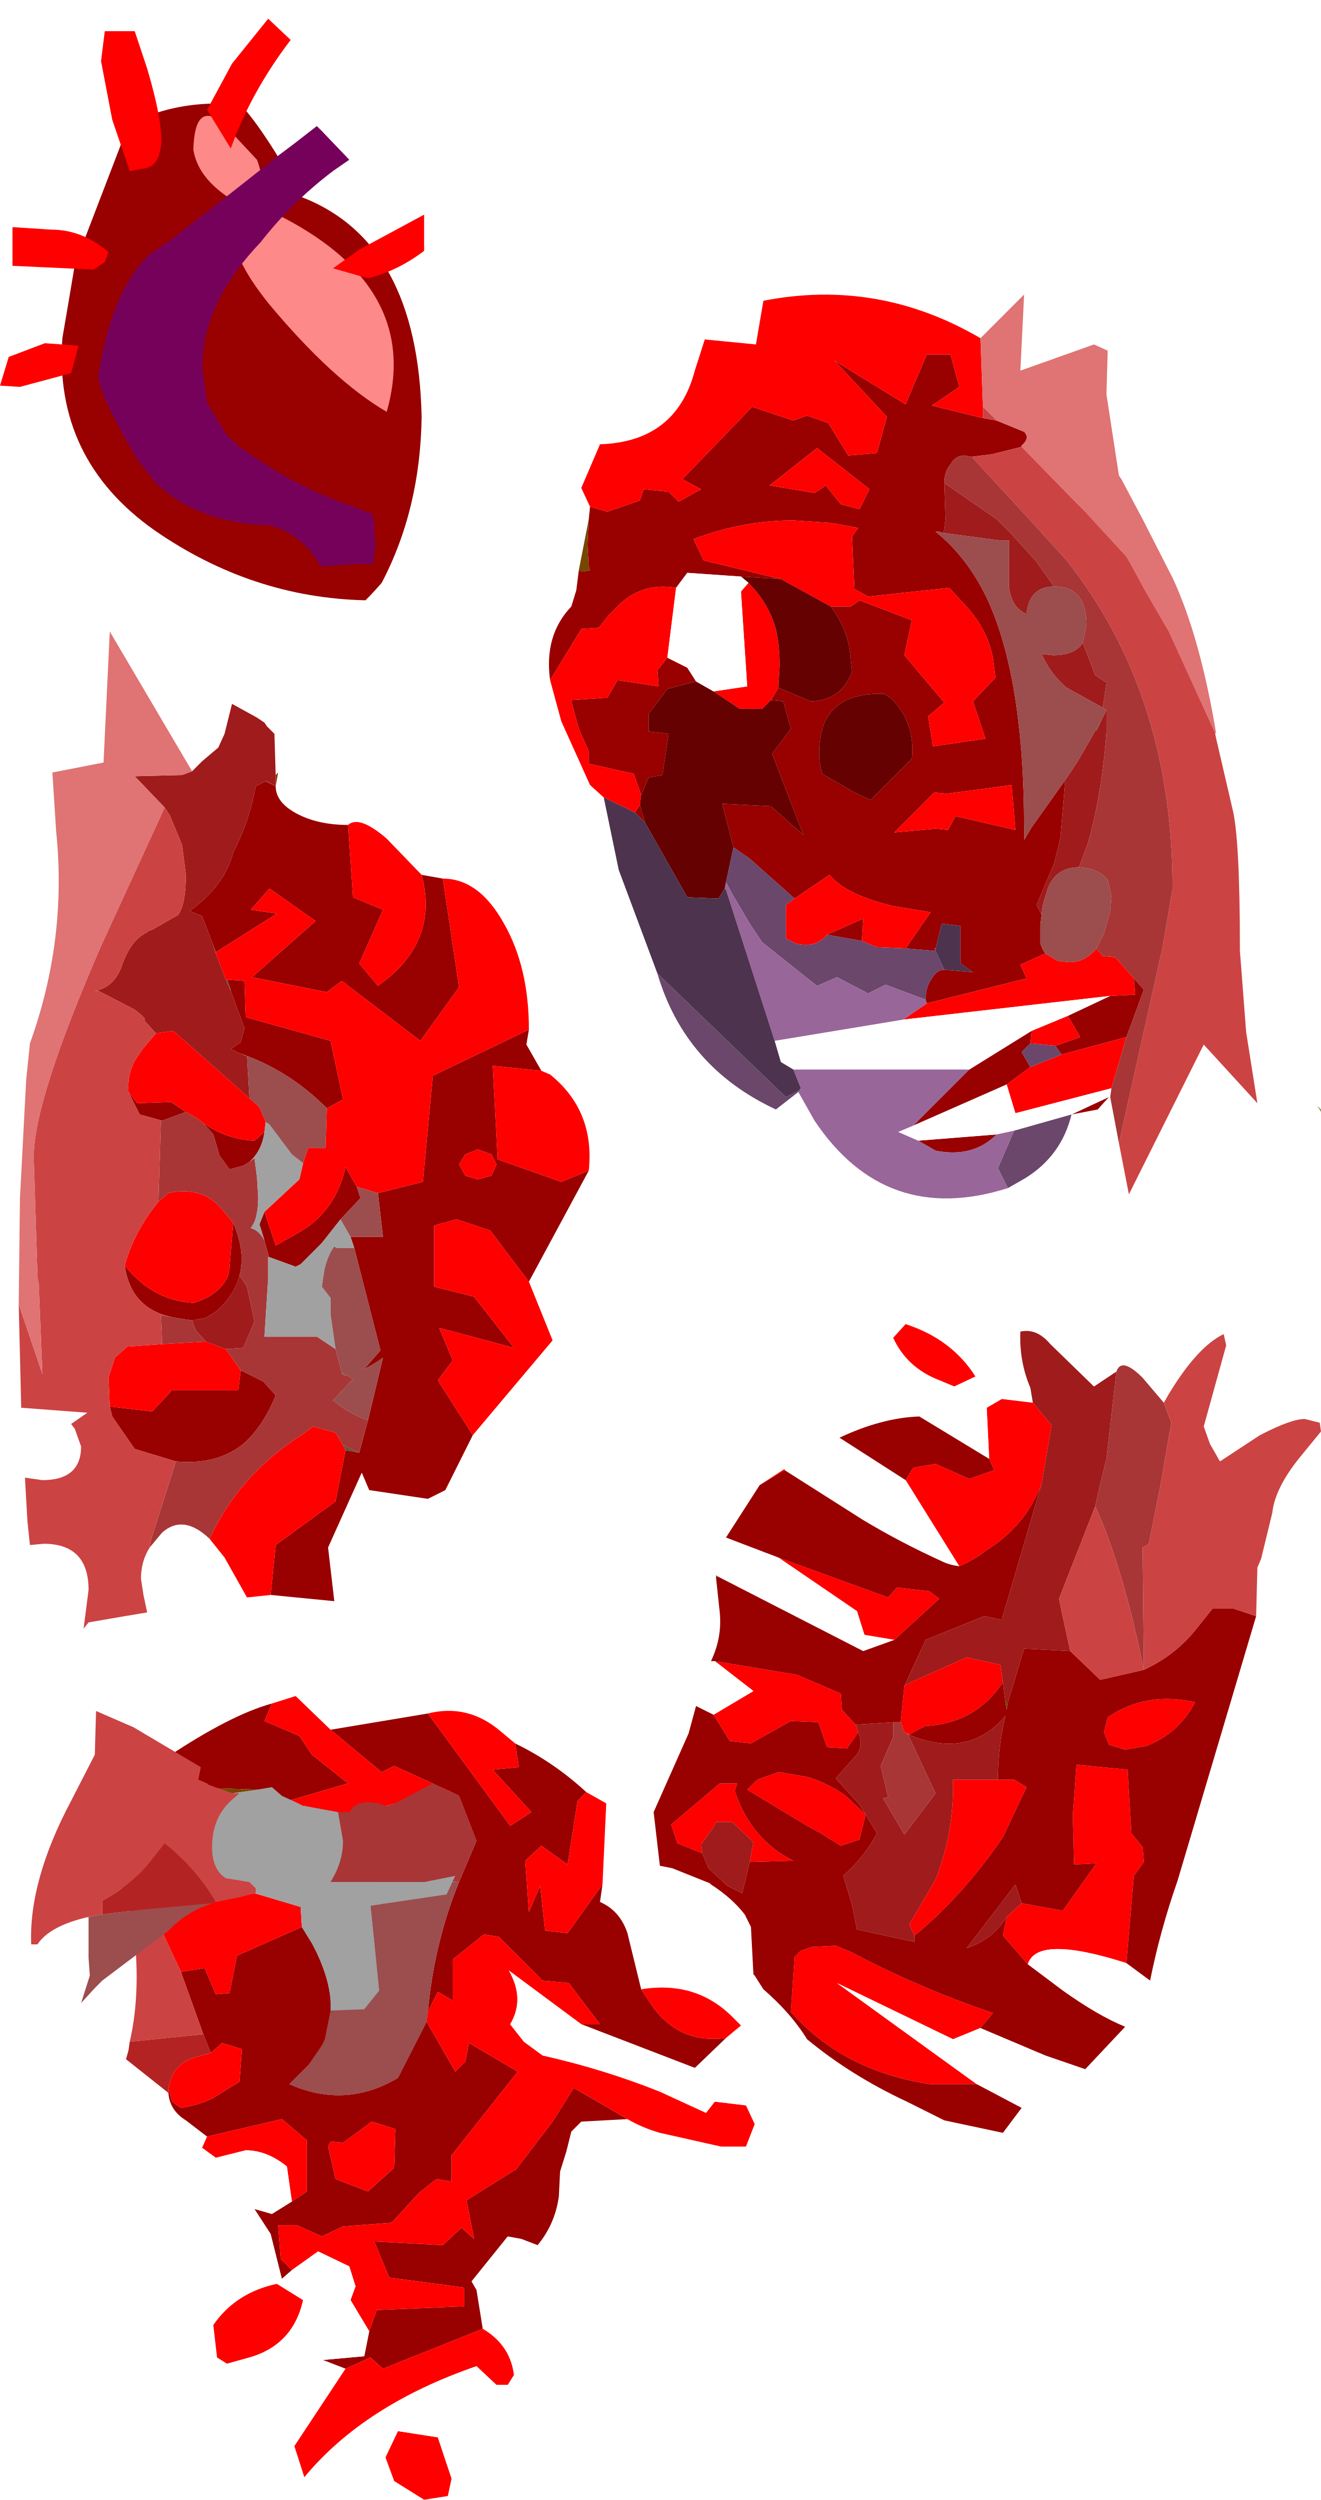<?xml version="1.0" encoding="UTF-8" standalone="no"?>
<svg xmlns:ffdec="https://www.free-decompiler.com/flash" xmlns:xlink="http://www.w3.org/1999/xlink" ffdec:objectType="frame" height="100.15px" width="52.95px" xmlns="http://www.w3.org/2000/svg">
  <g transform="matrix(1.0, 0.0, 0.0, 1.0, 25.1, 55.7)">
    <use ffdec:characterId="1169" height="24.15" id="heart" transform="matrix(1.0, 0.0, 0.0, 1.0, -25.1, -55.7)" width="18.6" xlink:href="#sprite0"/>
    <use ffdec:characterId="1508" height="36.2" id="chunk1" transform="matrix(1.0, 0.0, 0.0, 1.0, -3.1, -43.9)" width="30.95" xlink:href="#sprite6"/>
    <use ffdec:characterId="1510" height="32.4" id="chunk2" transform="matrix(1.0, 0.0, 0.0, 1.0, 0.1, -2.65)" width="27.75" xlink:href="#sprite7"/>
    <use ffdec:characterId="1512" height="32.2" id="chunk3" transform="matrix(1.0, 0.0, 0.0, 1.0, -23.85, 12.25)" width="29.0" xlink:href="#sprite8"/>
    <use ffdec:characterId="1514" height="39.95" id="chunk4" transform="matrix(1.0, 0.0, 0.0, 1.0, -24.35, -30.4)" width="22.9" xlink:href="#sprite9"/>
    <use ffdec:characterId="1138" height="0.0" id="spineRef" transform="matrix(1.0, 0.0, 0.0, 1.0, 7.25, -44.5)" width="0.0" xlink:href="#sprite10"/>
  </g>
  <defs>
    <g id="sprite0" transform="matrix(1.0, 0.0, 0.0, 1.0, 9.7, 14.1)">
      <use ffdec:characterId="1152" height="20.0" transform="matrix(1.0, 0.0, 0.0, 1.0, -7.25, -9.95)" width="15.2" xlink:href="#morphshape0"/>
      <use ffdec:characterId="1153" height="13.85" transform="matrix(1.0, 0.0, 0.0, 1.0, -1.95, -9.45)" width="8.55" xlink:href="#morphshape1"/>
      <use ffdec:characterId="1154" height="18.1" transform="matrix(1.0, 0.0, 0.0, 1.0, -5.75, -9.5)" width="11.1" xlink:href="#morphshape2"/>
      <use ffdec:characterId="1156" height="2.55" transform="matrix(1.0, 0.0, 0.0, 1.0, 3.65, -5.5)" width="3.65" xlink:href="#sprite1"/>
      <use ffdec:characterId="1158" height="5.2" transform="matrix(1.0, 0.0, 0.0, 1.0, -1.4, -13.35)" width="3.35" xlink:href="#sprite2"/>
      <use ffdec:characterId="1160" height="5.6" transform="matrix(1.0, 0.0, 0.0, 1.0, -5.65, -12.85)" width="2.4" xlink:href="#sprite3"/>
      <use ffdec:characterId="1162" height="1.7" transform="matrix(1.0, 0.0, 0.0, 1.0, -9.2, -5.0)" width="3.85" xlink:href="#sprite4"/>
      <use ffdec:characterId="1164" height="1.75" transform="matrix(1.0, 0.0, 0.0, 1.0, -9.7, -0.35)" width="3.15" xlink:href="#sprite5"/>
    </g>
    <g id="morphshape0" transform="matrix(1.0, 0.0, 0.0, 1.0, 7.25, 9.95)">
      <path d="M-7.2 -0.55 Q-7.55 4.3 -3.5 7.15 0.4 9.85 4.95 9.95 5.3 9.6 5.6 9.25 7.15 6.3 7.2 2.6 7.05 -4.4 2.4 -6.2 0.85 -8.95 -0.05 -9.9 L-1.2 -9.95 Q-3.05 -9.9 -4.55 -9.1 L-6.7 -3.5 Q-6.95 -2.0 -7.2 -0.55" fill="#990000" fill-rule="evenodd" stroke="none"/>
      <path d="M-7.2 -0.55 Q-6.95 -2.0 -6.7 -3.5 L-4.55 -9.1 Q-3.05 -9.9 -1.2 -9.95 L-0.05 -9.9 Q0.85 -8.95 2.4 -6.2 7.05 -4.4 7.2 2.6 7.15 6.3 5.6 9.25 5.3 9.6 4.95 9.95 0.4 9.85 -3.5 7.15 -7.55 4.3 -7.2 -0.55 Z" fill="none" stroke="#000000" stroke-linecap="round" stroke-linejoin="round" stroke-opacity="0.0" stroke-width="0.0"/>
    </g>
    <g id="morphshape1" transform="matrix(1.0, 0.0, 0.0, 1.0, 1.95, 9.45)">
      <path d="M-1.95 -8.1 Q-1.75 -6.85 -0.15 -5.95 -1.05 -4.55 1.1 -1.9 3.65 1.15 5.8 2.4 7.3 -2.85 0.8 -5.8 0.9 -6.95 0.6 -7.7 -0.1 -8.45 -0.8 -9.2 -1.9 -10.05 -1.95 -8.1" fill="#fe8989" fill-rule="evenodd" stroke="none"/>
      <path d="M-1.95 -8.1 Q-1.9 -10.05 -0.8 -9.2 -0.1 -8.45 0.6 -7.7 0.9 -6.95 0.8 -5.8 7.3 -2.85 5.8 2.4 3.65 1.15 1.1 -1.9 -1.05 -4.55 -0.15 -5.95 -1.75 -6.85 -1.95 -8.1 Z" fill="none" stroke="#000000" stroke-linecap="round" stroke-linejoin="round" stroke-opacity="0.0" stroke-width="0.0"/>
    </g>
    <g id="morphshape2" transform="matrix(1.0, 0.0, 0.0, 1.0, 5.75, 9.5)">
      <path d="M-5.75 0.9 L-5.75 1.05 Q-5.6 1.95 -4.2 4.3 L-3.5 5.2 Q-1.85 6.85 1.15 6.95 L1.55 7.1 Q2.55 7.5 3.15 8.6 3.8 8.55 4.45 8.5 L5.25 8.5 5.35 7.75 5.3 7.1 5.3 6.8 5.2 6.45 5.1 6.45 4.2 6.1 3.9 6.0 Q2.2 5.35 0.7 4.35 L-0.1 3.8 -0.6 3.35 -1.4 2.05 Q-1.5 1.3 -1.6 0.55 L-1.55 -0.05 Q-1.3 -2.25 0.75 -4.4 L0.75 -4.4 Q2.0 -6.0 3.65 -7.25 L4.3 -7.7 3.2 -8.85 3.0 -9.05 2.1 -8.35 1.5 -7.9 Q-0.7 -6.15 -2.9 -4.45 L-3.65 -3.95 Q-5.2 -2.55 -5.75 0.9" fill="#76015b" fill-rule="evenodd" stroke="none"/>
      <path d="M-5.75 0.9 Q-5.2 -2.55 -3.65 -3.95 L-2.9 -4.45 Q-0.7 -6.15 1.5 -7.9 L2.1 -8.35 3.0 -9.05 3.2 -8.85 4.3 -7.7 3.65 -7.25 Q2.0 -6.0 0.75 -4.4 L0.75 -4.4 Q-1.3 -2.25 -1.55 -0.05 L-1.6 0.55 Q-1.5 1.3 -1.4 2.05 L-0.6 3.35 -0.1 3.8 0.7 4.35 Q2.2 5.35 3.9 6.0 L4.2 6.1 5.1 6.45 5.2 6.45 5.3 6.8 5.3 7.1 5.35 7.75 5.25 8.5 4.45 8.5 Q3.8 8.55 3.15 8.6 2.55 7.5 1.55 7.1 L1.15 6.95 Q-1.85 6.85 -3.5 5.2 L-4.2 4.3 Q-5.6 1.95 -5.75 1.05 L-5.75 0.9 Z" fill="none" stroke="#000000" stroke-linecap="round" stroke-linejoin="round" stroke-opacity="0.0" stroke-width="0.0"/>
    </g>
    <g id="sprite1" transform="matrix(1.0, 0.0, 0.0, 1.0, 1.8, 1.3)">
      <use ffdec:characterId="1155" height="2.55" transform="matrix(1.0, 0.0, 0.0, 1.0, -1.8, -1.3)" width="3.65" xlink:href="#shape0"/>
    </g>
    <g id="shape0" transform="matrix(1.0, 0.0, 0.0, 1.0, 1.8, 1.3)">
      <path d="M-1.8 0.85 L-0.75 0.1 1.85 -1.3 1.85 0.15 Q0.8 0.95 -0.4 1.25 L-1.8 0.85" fill="#ff0000" fill-rule="evenodd" stroke="none"/>
    </g>
    <g id="sprite2" transform="matrix(1.0, 0.0, 0.0, 1.0, 1.65, 2.6)">
      <use ffdec:characterId="1157" height="5.2" transform="matrix(1.0, 0.0, 0.0, 1.0, -1.65, -2.6)" width="3.35" xlink:href="#shape1"/>
    </g>
    <g id="shape1" transform="matrix(1.0, 0.0, 0.0, 1.0, 1.65, 2.6)">
      <path d="M1.7 -1.75 Q0.1 0.35 -0.7 2.6 L-1.65 1.05 -0.65 -0.8 0.8 -2.6 1.7 -1.75" fill="#ff0000" fill-rule="evenodd" stroke="none"/>
    </g>
    <g id="sprite3" transform="matrix(1.0, 0.0, 0.0, 1.0, 1.2, 2.8)">
      <use ffdec:characterId="1159" height="5.6" transform="matrix(1.0, 0.0, 0.0, 1.0, -1.2, -2.8)" width="2.4" xlink:href="#shape2"/>
    </g>
    <g id="shape2" transform="matrix(1.0, 0.0, 0.0, 1.0, 1.2, 2.8)">
      <path d="M-1.05 -2.8 L0.15 -2.8 0.65 -1.3 Q1.3 0.9 1.2 1.8 1.1 2.65 0.5 2.7 L0.0 2.8 -0.05 2.8 -0.75 0.75 -1.2 -1.6 -1.05 -2.8" fill="#ff0000" fill-rule="evenodd" stroke="none"/>
    </g>
    <g id="sprite4" transform="matrix(1.0, 0.0, 0.0, 1.0, 1.95, 0.85)">
      <use ffdec:characterId="1161" height="1.7" transform="matrix(1.0, 0.0, 0.0, 1.0, -1.95, -0.85)" width="3.85" xlink:href="#shape3"/>
    </g>
    <g id="shape3" transform="matrix(1.0, 0.0, 0.0, 1.0, 1.95, 0.85)">
      <path d="M1.75 0.55 L1.3 0.85 -1.95 0.7 -1.95 -0.85 -0.4 -0.75 Q0.85 -0.75 1.9 0.15 L1.75 0.55" fill="#ff0000" fill-rule="evenodd" stroke="none"/>
    </g>
    <g id="sprite5" transform="matrix(1.0, 0.0, 0.0, 1.0, 1.6, 0.85)">
      <use ffdec:characterId="1163" height="1.75" transform="matrix(1.0, 0.0, 0.0, 1.0, -1.6, -0.85)" width="3.15" xlink:href="#shape4"/>
    </g>
    <g id="shape4" transform="matrix(1.0, 0.0, 0.0, 1.0, 1.6, 0.85)">
      <path d="M0.2 -0.85 L1.55 -0.75 1.25 0.35 -0.8 0.9 -1.6 0.85 -1.25 -0.3 0.2 -0.85" fill="#ff0000" fill-rule="evenodd" stroke="none"/>
    </g>
    <g id="sprite6" transform="matrix(1.0, 0.0, 0.0, 1.0, 14.25, 17.85)">
      <use ffdec:characterId="1507" height="36.2" transform="matrix(1.0, 0.0, 0.0, 1.0, -14.25, -17.85)" width="30.95" xlink:href="#shape5"/>
    </g>
    <g id="shape5" transform="matrix(1.0, 0.0, 0.0, 1.0, 14.25, 17.85)">
      <path d="M16.7 14.9 L16.55 14.65 16.7 14.8 16.7 14.9" fill="#8d8c47" fill-rule="evenodd" stroke="none"/>
      <path d="M3.7 -12.8 L4.8 -12.35 Q5.05 -12.1 4.7 -11.8 L4.7 -11.75 3.5 -11.45 2.7 -11.35 2.4 -11.4 Q2.05 -11.4 1.85 -11.05 1.6 -10.75 1.6 -10.3 L1.65 -8.85 1.6 -8.45 1.55 -8.3 1.4 -8.35 1.25 -8.35 Q2.5 -7.35 3.3 -5.7 4.8 -2.5 4.8 3.55 L4.8 4.0 5.1 3.5 6.45 1.6 6.25 3.95 6.0 4.95 5.3 6.6 5.5 7.0 5.45 7.4 5.45 8.15 5.55 8.4 5.65 8.55 4.65 9.0 4.9 9.55 0.9 10.55 0.85 10.4 Q0.85 9.9 1.1 9.55 1.3 9.2 1.6 9.2 L2.75 9.3 2.25 8.95 2.25 7.45 1.5 7.35 1.25 8.35 1.2 8.35 1.25 8.4 1.25 8.45 0.05 8.35 1.05 6.9 -0.45 6.65 Q-2.35 6.2 -3.0 5.4 L-4.4 6.35 -6.2 4.75 -6.85 4.3 -7.3 2.55 -5.35 2.65 -4.05 3.8 -5.3 0.55 -4.55 -0.45 -4.85 -1.55 -5.35 -1.6 -5.05 -2.1 -3.75 -1.55 Q-2.5 -1.6 -2.1 -2.75 L-2.15 -3.2 Q-2.2 -4.35 -2.95 -5.35 L-2.15 -5.35 -1.8 -5.6 0.3 -4.8 0.0 -3.4 1.6 -1.5 0.95 -0.95 1.15 0.25 3.2 -0.05 3.25 -0.05 2.75 -1.55 3.65 -2.5 3.55 -3.3 Q3.3 -4.55 2.3 -5.55 L1.8 -6.1 -1.45 -5.75 -2.0 -6.05 -2.1 -8.15 -1.85 -8.5 -2.95 -8.7 -4.45 -8.8 Q-6.5 -8.8 -8.45 -8.05 L-8.05 -7.2 -4.95 -6.45 -6.55 -6.55 -8.7 -6.7 -9.15 -6.1 Q-10.6 -6.35 -11.6 -5.25 L-11.85 -5.0 -12.25 -4.5 -12.95 -4.45 -14.2 -2.4 Q-14.45 -4.2 -13.35 -5.35 L-13.15 -6.0 -13.05 -6.8 -12.9 -6.75 -12.6 -6.8 -12.65 -6.95 -12.7 -7.85 -12.65 -8.85 -12.6 -9.35 -11.9 -9.15 -10.6 -9.6 -10.45 -10.05 -9.45 -9.95 -9.05 -9.55 -8.15 -10.05 -8.9 -10.45 -6.1 -13.35 -4.45 -12.8 -3.9 -13.0 -3.05 -12.7 -2.25 -11.4 -1.1 -11.5 -0.7 -12.95 -2.8 -15.2 0.05 -13.45 0.9 -15.45 1.85 -15.45 2.2 -14.15 1.1 -13.4 3.15 -12.9 3.7 -12.8 M8.2 14.3 L7.75 14.8 6.7 15.0 8.2 14.3 M9.2 9.55 L9.6 10.0 8.9 11.9 6.3 12.6 6.05 12.25 7.05 11.9 6.55 11.05 8.25 10.25 9.25 10.2 9.2 9.55 M1.2 2.1 L-0.4 3.7 1.25 3.55 1.75 3.6 2.05 3.05 4.45 3.6 4.3 1.8 1.7 2.15 1.2 2.1 M5.1 11.65 L5.05 12.15 4.7 12.5 5.05 13.1 4.1 13.8 0.35 15.45 2.6 13.2 5.1 11.65 M0.55 16.05 L3.7 15.8 Q2.75 16.75 1.25 16.45 L0.55 16.05 M-10.55 2.2 L-10.85 1.35 -12.65 0.95 -12.65 0.45 -13.05 -0.45 -13.35 -1.55 -13.35 -1.6 -11.9 -1.7 -11.5 -2.4 -9.85 -2.15 -9.9 -2.8 -9.5 -3.3 -8.7 -2.9 -8.35 -2.35 -9.5 -2.05 -10.25 -1.05 -10.25 -0.35 -9.45 -0.25 -9.7 1.4 -10.25 1.5 -10.55 2.2 M-10.6 2.6 L-10.4 3.3 -10.8 2.9 -10.6 2.6 M-3.15 -10.2 L-2.55 -9.45 -1.8 -9.25 -1.4 -10.05 -3.5 -11.7 -5.4 -10.2 -3.6 -9.9 -3.15 -10.2 M-0.8 -1.85 Q-3.6 -1.95 -3.4 0.85 L-3.3 1.35 -2.0 2.1 -1.35 2.4 0.3 0.75 Q0.45 -0.65 -0.5 -1.65 L-0.8 -1.85 M-3.1 7.8 L-1.65 7.15 -1.7 8.05 -3.1 7.8" fill="#990000" fill-rule="evenodd" stroke="none"/>
      <path d="M3.05 -16.1 L3.15 -13.35 3.15 -12.9 1.1 -13.4 2.2 -14.15 1.85 -15.45 0.9 -15.45 0.05 -13.45 -2.8 -15.2 -0.7 -12.95 -1.1 -11.5 -2.25 -11.4 -3.05 -12.7 -3.9 -13.0 -4.45 -12.8 -6.1 -13.35 -8.9 -10.45 -8.15 -10.05 -9.05 -9.55 -9.45 -9.95 -10.45 -10.05 -10.6 -9.6 -11.9 -9.15 -12.6 -9.35 -12.95 -10.1 -12.2 -11.85 Q-9.15 -11.95 -8.4 -14.8 L-8.0 -16.05 -5.95 -15.85 -5.65 -17.6 Q-1.05 -18.5 3.05 -16.1 M-12.05 2.3 L-12.6 1.8 -13.75 -0.75 -14.2 -2.4 -12.95 -4.45 -12.25 -4.5 -11.85 -5.0 -11.6 -5.25 Q-10.6 -6.35 -9.15 -6.1 L-9.5 -3.3 -9.9 -2.8 -9.85 -2.15 -11.5 -2.4 -11.9 -1.7 -13.35 -1.6 -13.35 -1.55 -13.05 -0.45 -12.65 0.45 -12.65 0.95 -10.85 1.35 -10.55 2.2 -10.6 2.6 -10.8 2.9 -12.05 2.3 M7.7 8.35 L7.95 8.65 8.45 8.7 9.2 9.55 9.25 10.2 8.25 10.25 -0.05 11.2 0.9 10.55 4.9 9.55 4.65 9.0 5.65 8.55 6.15 8.85 6.6 8.9 Q7.25 8.9 7.7 8.35 M8.9 11.9 L8.3 13.95 4.45 14.95 4.1 13.8 5.05 13.1 6.3 12.6 8.9 11.9 M-4.95 -6.45 L-8.05 -7.2 -8.45 -8.05 Q-6.5 -8.8 -4.45 -8.8 L-2.95 -8.7 -1.85 -8.5 -2.1 -8.15 -2.0 -6.05 -1.45 -5.75 1.8 -6.1 2.3 -5.55 Q3.3 -4.55 3.55 -3.3 L3.65 -2.5 2.75 -1.55 3.25 -0.05 3.2 -0.05 1.15 0.25 0.95 -0.95 1.6 -1.5 0.0 -3.4 0.3 -4.8 -1.8 -5.6 -2.15 -5.35 -2.95 -5.35 -4.95 -6.45 M-5.05 -2.1 L-5.35 -1.6 -5.7 -1.25 -6.6 -1.25 -7.65 -1.95 -6.3 -2.15 -6.55 -5.95 -6.25 -6.3 Q-5.45 -5.5 -5.15 -4.45 -5.0 -3.8 -5.0 -3.0 L-5.05 -2.1 M-4.4 6.35 L-3.0 5.4 Q-2.35 6.2 -0.45 6.65 L1.05 6.9 0.05 8.35 -1.1 8.3 -1.7 8.05 -1.65 7.15 -3.1 7.8 Q-3.55 8.35 -4.35 8.15 L-4.75 7.95 -4.75 6.6 -4.4 6.35 M1.2 2.1 L1.7 2.15 4.3 1.8 4.45 3.6 2.05 3.05 1.75 3.6 1.25 3.55 -0.4 3.7 1.2 2.1 M6.55 11.05 L7.05 11.9 6.05 12.25 5.05 12.15 5.1 11.65 6.55 11.05 M-3.15 -10.2 L-3.6 -9.9 -5.4 -10.2 -3.5 -11.7 -1.4 -10.05 -1.8 -9.25 -2.55 -9.45 -3.15 -10.2" fill="#ff0000" fill-rule="evenodd" stroke="none"/>
      <path d="M-13.05 -6.8 L-12.65 -8.85 -12.7 -7.85 -12.65 -6.95 -12.6 -6.8 -12.9 -6.75 -13.05 -6.8" fill="#764701" fill-rule="evenodd" stroke="none"/>
      <path d="M-2.95 -5.35 Q-2.2 -4.35 -2.15 -3.2 L-2.1 -2.75 Q-2.5 -1.6 -3.75 -1.55 L-5.05 -2.1 -5.0 -3.0 Q-5.0 -3.8 -5.15 -4.45 -5.45 -5.5 -6.25 -6.3 L-6.55 -6.55 -4.95 -6.45 -2.95 -5.35 M-5.35 -1.6 L-4.85 -1.55 -4.55 -0.45 -5.3 0.55 -4.05 3.8 -5.35 2.65 -7.3 2.55 -6.85 4.3 -7.15 5.7 -7.2 5.95 -7.45 6.35 -8.7 6.3 -10.4 3.3 -10.6 2.6 -10.55 2.2 -10.25 1.5 -9.7 1.4 -9.45 -0.25 -10.25 -0.35 -10.25 -1.05 -9.5 -2.05 -8.35 -2.35 -7.65 -1.95 -6.6 -1.25 -5.7 -1.25 -5.35 -1.6 M-0.8 -1.85 L-0.5 -1.65 Q0.45 -0.65 0.3 0.75 L-1.35 2.4 -2.0 2.1 -3.3 1.35 -3.4 0.85 Q-3.6 -1.95 -0.8 -1.85" fill="#650101" fill-rule="evenodd" stroke="none"/>
      <path d="M8.25 14.3 L8.2 14.3 6.7 15.0 4.4 15.65 3.7 15.8 0.55 16.05 -0.25 15.7 0.35 15.45 4.1 13.8 4.45 14.95 8.3 13.95 8.25 14.3 M6.55 11.05 L5.1 11.65 2.6 13.2 -4.45 13.2 -4.95 12.9 -5.2 12.05 -0.05 11.2 8.25 10.25 6.55 11.05 M-9.15 -6.1 L-8.7 -6.7 -6.55 -6.55 -6.25 -6.3 -6.55 -5.95 -6.3 -2.15 -7.65 -1.95 -8.35 -2.35 -8.7 -2.9 -9.5 -3.3 -9.15 -6.1" fill="#ffffff" fill-rule="evenodd" stroke="none"/>
      <path d="M6.7 15.0 Q6.3 16.65 4.85 17.55 L4.15 17.95 3.75 17.15 4.4 15.65 6.7 15.0 M-4.25 14.1 L-5.15 14.8 Q-8.8 13.1 -9.9 9.35 L-4.75 14.3 -4.25 14.05 -4.25 14.1 M-6.85 4.3 L-6.2 4.75 -4.4 6.35 -4.75 6.6 -4.75 7.95 -4.35 8.15 Q-3.55 8.35 -3.1 7.8 L-1.7 8.05 -1.1 8.3 0.05 8.35 1.25 8.45 1.6 9.2 Q1.3 9.2 1.1 9.55 0.85 9.9 0.85 10.4 L-0.75 9.8 -1.45 10.15 -2.7 9.5 -3.5 9.85 -5.7 8.1 -6.2 7.35 -6.85 6.25 -7.15 5.7 -6.85 4.3 M6.05 12.25 L6.3 12.6 5.05 13.1 4.7 12.5 5.05 12.15 6.05 12.25" fill="#6b476b" fill-rule="evenodd" stroke="none"/>
      <path d="M4.15 17.95 Q-0.75 19.5 -3.6 15.25 L-4.25 14.1 -4.25 14.05 -4.2 14.05 -4.2 14.0 -4.15 13.95 -4.45 13.2 2.6 13.2 0.35 15.45 -0.25 15.7 0.55 16.05 1.25 16.45 Q2.75 16.75 3.7 15.8 L4.4 15.65 3.75 17.15 4.15 17.95 M1.25 8.4 L1.2 8.35 1.25 8.35 1.25 8.4 M0.85 10.4 L0.9 10.55 -0.05 11.2 -5.2 12.05 -7.15 6.0 -7.2 5.95 -7.15 5.7 -6.85 6.25 -6.2 7.35 -5.7 8.1 -3.5 9.85 -2.7 9.5 -1.45 10.15 -0.75 9.8 0.85 10.4" fill="#996699" fill-rule="evenodd" stroke="none"/>
      <path d="M-9.9 9.35 L-11.45 5.2 -12.05 2.3 -10.8 2.9 -10.4 3.3 -8.7 6.3 -7.45 6.35 -7.2 5.95 -7.15 6.0 -5.2 12.05 -4.95 12.9 -4.45 13.2 -4.15 13.95 -4.2 14.0 -4.2 14.05 -4.25 14.05 -4.75 14.3 -9.9 9.35 M1.25 8.45 L1.25 8.4 1.25 8.35 1.5 7.35 2.25 7.45 2.25 8.95 2.75 9.3 1.6 9.2 1.25 8.45" fill="#4d334d" fill-rule="evenodd" stroke="none"/>
      <path d="M7.7 -0.45 L7.9 -0.8 7.7 -0.35 7.7 -0.45" fill="#62543a" fill-rule="evenodd" stroke="none"/>
      <path d="M3.05 -16.1 L4.8 -17.85 4.65 -14.8 7.6 -15.85 8.15 -15.6 8.1 -13.85 8.6 -10.6 8.7 -10.45 9.55 -8.85 10.75 -6.5 Q11.85 -4.15 12.5 -0.25 L12.45 -0.3 10.6 -4.35 9.7 -5.9 9.1 -7.0 8.9 -7.35 7.2 -9.2 6.65 -9.75 4.7 -11.75 4.7 -11.8 Q5.05 -12.1 4.8 -12.35 L3.7 -12.8 3.15 -13.35 3.05 -16.1" fill="#e07373" fill-rule="evenodd" stroke="none"/>
      <path d="M3.15 -13.35 L3.7 -12.8 3.15 -12.9 3.15 -13.35 M4.7 -11.75 L6.65 -9.75 7.2 -9.2 8.9 -7.35 9.1 -7.0 9.7 -5.9 10.6 -4.35 12.45 -0.3 12.5 -0.05 13.15 2.75 Q13.45 3.9 13.45 8.45 L13.7 11.7 14.15 14.55 12.0 12.2 9.0 18.2 8.6 16.15 10.35 8.3 10.75 5.95 Q10.75 -1.85 6.5 -7.2 L5.05 -8.8 2.7 -11.35 3.5 -11.45 4.7 -11.75" fill="#cc4343" fill-rule="evenodd" stroke="none"/>
      <path d="M1.55 -8.3 L1.6 -8.45 1.65 -8.85 1.6 -10.3 3.7 -8.85 4.25 -8.3 5.25 -7.2 6.0 -6.15 Q5.0 -6.15 4.9 -5.05 4.3 -5.3 4.2 -6.1 L4.2 -8.0 3.8 -8.0 1.55 -8.3 M7.15 -3.9 L7.65 -2.6 8.1 -2.3 8.1 -2.25 7.95 -1.3 6.5 -2.1 Q5.85 -2.65 5.5 -3.45 L5.95 -3.4 Q6.85 -3.4 7.15 -3.9 M8.1 -1.2 L8.1 -1.0 8.1 -0.8 8.1 -0.5 8.1 -0.3 Q7.9 2.25 7.35 4.15 L7.0 5.1 6.95 5.1 6.9 5.1 Q6.05 5.15 5.75 5.95 L5.55 6.6 5.5 6.95 5.5 7.0 5.3 6.6 6.0 4.95 6.25 3.95 6.45 1.6 6.95 0.85 7.7 -0.45 7.7 -0.35 7.9 -0.8 8.1 -1.2" fill="#a01b1b" fill-rule="evenodd" stroke="none"/>
      <path d="M6.0 -6.15 L6.1 -6.15 Q7.3 -6.1 7.3 -4.6 L7.15 -3.9 Q6.85 -3.4 5.95 -3.4 L5.5 -3.45 Q5.85 -2.65 6.5 -2.1 L7.95 -1.3 8.1 -1.2 7.9 -0.8 7.7 -0.45 6.95 0.85 6.45 1.6 5.1 3.5 4.8 4.0 4.8 3.55 Q4.8 -2.5 3.3 -5.7 2.5 -7.35 1.25 -8.35 L1.4 -8.35 1.55 -8.3 3.8 -8.0 4.2 -8.0 4.2 -6.1 Q4.3 -5.3 4.9 -5.05 5.0 -6.15 6.0 -6.15 M7.0 5.1 Q7.8 5.15 8.15 5.6 L8.3 6.25 8.25 6.85 8.0 7.75 7.8 8.15 7.7 8.35 Q7.25 8.9 6.6 8.9 L6.15 8.85 5.65 8.55 5.55 8.4 5.45 8.15 5.45 7.4 5.5 7.0 5.5 6.95 5.55 6.6 5.75 5.95 Q6.05 5.15 6.9 5.1 L6.95 5.1 7.0 5.1" fill="#9c4d4d" fill-rule="evenodd" stroke="none"/>
      <path d="M8.6 16.15 L8.25 14.3 8.3 13.95 8.9 11.9 9.6 10.0 9.2 9.55 8.45 8.7 7.95 8.65 7.7 8.35 7.8 8.15 8.0 7.75 8.25 6.85 8.3 6.25 8.15 5.6 Q7.8 5.15 7.0 5.1 L7.35 4.15 Q7.9 2.25 8.1 -0.3 L8.1 -0.5 8.1 -0.8 8.1 -1.0 8.1 -1.2 7.95 -1.3 8.1 -2.25 8.1 -2.3 7.65 -2.6 7.15 -3.9 7.3 -4.6 Q7.3 -6.1 6.1 -6.15 L6.0 -6.15 5.25 -7.2 4.25 -8.3 3.7 -8.85 1.6 -10.3 Q1.6 -10.75 1.85 -11.05 2.05 -11.4 2.4 -11.4 L2.7 -11.35 5.05 -8.8 6.5 -7.2 Q10.75 -1.85 10.75 5.95 L10.35 8.3 8.6 16.15" fill="#a83636" fill-rule="evenodd" stroke="none"/>
    </g>
    <g id="sprite7" transform="matrix(1.0, 0.0, 0.0, 1.0, 13.15, 16.2)">
      <use ffdec:characterId="1509" height="32.4" transform="matrix(1.0, 0.0, 0.0, 1.0, -13.15, -16.2)" width="27.75" xlink:href="#shape6"/>
    </g>
    <g id="shape6" transform="matrix(1.0, 0.0, 0.0, 1.0, 13.15, 16.2)">
      <path d="M-9.65 -6.05 L-9.65 -6.15 -9.6 -6.1 -9.65 -6.05 M2.05 -1.05 L2.0 -0.75 1.95 -1.05 2.05 -1.05 M0.4 8.8 L0.35 8.8 0.4 8.8 M-1.95 0.25 L-2.0 0.15 -1.9 0.25 -1.95 0.25" fill="#764701" fill-rule="evenodd" stroke="none"/>
      <path d="M-7.9 -9.75 L-6.9 -10.4 -6.9 -10.35 -7.9 -9.75 M-2.55 -15.65 L-2.05 -16.2 Q-0.2 -15.6 0.75 -14.1 L-0.1 -13.7 -0.7 -13.95 Q-2.0 -14.45 -2.55 -15.65 M1.8 -13.2 L3.05 -13.05 3.8 -12.15 3.4 -9.8 Q2.75 -8.1 1.2 -7.15 0.7 -6.75 0.1 -6.5 L-2.05 -9.95 -1.75 -10.45 -0.85 -10.6 0.5 -10.0 1.5 -10.35 1.3 -10.8 1.2 -12.85 1.8 -13.2 M1.85 -1.85 Q0.75 -0.2 -1.25 -0.1 L-1.65 0.1 -1.9 0.25 -2.0 0.15 -1.95 0.25 -2.05 0.2 -2.15 0.05 -2.2 -0.15 -2.25 -0.25 -2.1 -1.7 -1.85 -1.85 0.4 -2.85 1.75 -2.55 1.85 -1.85 M1.65 2.05 L2.3 2.05 2.8 2.35 1.9 4.25 1.85 4.35 Q0.4 6.5 -1.45 8.1 L-1.7 8.3 -1.9 7.85 -0.85 6.05 Q-0.1 4.15 -0.15 2.05 L1.65 2.05 M-3.65 3.45 L-3.9 4.45 -4.65 4.7 -5.45 4.2 -6.0 3.9 -8.4 2.45 -8.0 2.05 -7.15 1.75 -7.1 1.75 -5.95 1.95 Q-5.15 2.2 -4.45 2.7 L-3.65 3.45 M-3.95 0.15 L-4.4 0.8 -5.2 0.75 -5.55 -0.25 -6.65 -0.3 -8.25 0.6 -9.1 0.5 -9.75 -0.55 -8.15 -1.5 -9.7 -2.7 -6.4 -2.15 -4.65 -1.4 -4.6 -0.75 -4.05 -0.15 -3.95 0.15 M9.55 -1.05 Q8.9 0.2 7.6 0.7 L6.75 0.85 6.1 0.65 5.9 0.15 6.05 -0.45 Q7.6 -1.5 9.55 -1.05 M2.6 7.0 L4.25 7.3 5.6 5.4 4.7 5.45 4.65 3.45 4.8 1.45 6.85 1.65 7.0 4.2 7.45 4.75 7.5 5.35 7.1 5.9 6.8 9.4 Q3.2 8.25 2.85 9.45 L1.85 8.3 2.0 7.55 2.6 7.0 M0.8 14.25 L-1.1 14.25 Q-4.6 13.7 -6.65 11.35 L-6.5 9.15 -6.25 8.9 -5.8 8.75 -4.85 8.7 -4.25 8.95 Q-1.5 10.4 1.45 11.4 L0.95 12.0 -0.15 12.45 -4.8 10.2 0.8 14.25 M-7.15 -6.85 L-2.75 -5.25 -2.4 -5.65 -1.1 -5.5 -0.7 -5.2 -2.5 -3.55 -3.7 -3.75 -4.0 -4.7 -7.15 -6.85 M-10.2 5.0 L-11.2 4.6 -11.45 3.85 -9.5 2.2 -9.4 2.2 -8.8 2.2 -8.9 2.5 Q-8.25 4.45 -6.55 5.3 L-8.3 5.35 -8.15 4.55 -9.0 3.75 -9.65 3.75 -9.75 3.95 -10.25 4.65 -10.2 5.0" fill="#ff0000" fill-rule="evenodd" stroke="none"/>
      <path d="M7.75 10.1 L10.1 11.6 Q9.85 12.5 10.05 12.9 10.2 13.3 6.75 11.95 5.65 11.5 4.25 10.5 L2.85 9.45 Q3.2 8.25 6.8 9.4 L7.75 10.1 M5.15 13.65 L7.4 15.35 Q6.75 16.45 4.85 15.95 L2.6 15.2 0.8 14.25 -4.8 10.2 -0.15 12.45 0.95 12.0 3.55 13.1 5.15 13.65 M-10.45 -0.9 L-13.15 -2.65 -10.0 -2.75 -9.85 -2.7 -9.7 -2.7 -8.15 -1.5 -9.75 -0.55 -10.45 -0.9 M-9.65 -6.15 L-12.25 -7.75 -9.25 -7.65 -7.15 -6.85 -4.0 -4.7 -3.7 -3.75 -2.5 -3.55 -3.75 -3.1 -9.6 -6.1 -9.65 -6.15 M-6.9 -10.4 L-10.05 -12.45 Q-9.0 -13.15 -7.85 -12.85 L-4.7 -11.65 -2.05 -9.95 0.1 -6.5 Q-0.3 -6.55 -0.6 -6.7 -2.25 -7.45 -3.75 -8.35 L-6.9 -10.35 -6.9 -10.4 M-1.5 -12.5 L-4.55 -14.9 -4.4 -15.95 -2.55 -15.65 Q-2.0 -14.45 -0.7 -13.95 L-0.1 -13.7 0.75 -14.1 1.8 -13.2 1.2 -12.85 1.3 -10.8 -1.5 -12.5" fill="#ffffff" fill-rule="evenodd" stroke="none"/>
      <path d="M12.0 -4.5 L8.85 6.1 Q8.15 8.1 7.75 10.1 L6.8 9.4 7.1 5.9 7.5 5.35 7.45 4.75 7.0 4.2 6.85 1.65 4.8 1.45 4.65 3.45 4.7 5.45 5.6 5.4 4.25 7.3 2.6 7.0 2.35 6.25 0.4 8.8 0.35 8.8 0.4 8.8 Q1.45 8.45 2.0 7.55 L1.85 8.3 2.85 9.45 4.25 10.5 Q5.65 11.5 6.75 11.95 L5.15 13.65 3.55 13.1 0.95 12.0 1.45 11.4 Q-1.5 10.4 -4.25 8.95 L-4.85 8.7 -5.8 8.75 -6.25 8.9 -6.5 9.15 -6.65 11.35 Q-4.6 13.7 -1.1 14.25 L0.8 14.25 2.6 15.2 1.85 16.2 -0.5 15.7 -2.0 14.95 Q-4.25 13.9 -6.0 12.45 -6.65 11.4 -7.75 10.45 L-8.1 9.9 -8.15 9.85 -8.25 7.95 -8.45 7.55 -8.5 7.45 Q-9.0 6.8 -9.85 6.25 L-9.9 6.2 -11.4 5.6 -11.9 5.5 -12.15 3.35 -10.75 0.2 -10.45 -0.9 -9.75 -0.55 -9.1 0.5 -8.25 0.6 -6.65 -0.3 -5.55 -0.25 -5.2 0.75 -4.4 0.8 -3.95 0.15 Q-3.7 0.75 -4.1 1.15 L-4.85 2.0 -3.9 3.05 -3.65 3.45 -3.2 4.2 Q-3.7 5.15 -4.55 5.9 L-4.2 7.05 -4.0 8.05 -1.7 8.55 -1.7 8.3 -1.45 8.1 Q0.4 6.5 1.85 4.35 L1.9 4.25 2.8 2.35 2.3 2.05 1.65 2.05 Q1.65 0.75 1.95 -0.5 0.5 1.2 -1.8 0.3 L-1.9 0.25 -1.65 0.1 -1.25 -0.1 Q0.75 -0.2 1.85 -1.85 L1.95 -1.05 2.0 -0.75 2.05 -1.05 2.7 -3.2 4.55 -3.1 5.75 -1.95 7.5 -2.35 Q8.8 -2.95 9.65 -4.05 L10.25 -4.8 11.1 -4.8 12.0 -4.5 M-9.85 -2.7 Q-9.4 -3.65 -9.5 -4.65 L-9.65 -6.05 -9.6 -6.1 -3.75 -3.1 -2.5 -3.55 -0.7 -5.2 -1.1 -5.5 -2.4 -5.65 -2.75 -5.25 -7.15 -6.85 -9.25 -7.65 -7.9 -9.75 -6.9 -10.35 -3.75 -8.35 Q-2.25 -7.45 -0.6 -6.7 -0.3 -6.55 0.1 -6.5 0.7 -6.75 1.2 -7.15 2.75 -8.1 3.4 -9.8 L1.8 -4.35 1.1 -4.5 -1.25 -3.55 -2.1 -1.7 -2.25 -0.25 -2.55 -0.25 -4.05 -0.15 -4.6 -0.75 -4.65 -1.4 -6.4 -2.15 -9.7 -2.7 -9.85 -2.7 M-4.7 -11.65 Q-3.0 -12.45 -1.5 -12.5 L1.3 -10.8 1.5 -10.35 0.5 -10.0 -0.85 -10.6 -1.75 -10.45 -2.05 -9.95 -4.7 -11.65 M-3.65 3.45 L-4.45 2.7 Q-5.15 2.2 -5.95 1.95 L-7.1 1.75 -7.15 1.75 -8.0 2.05 -8.4 2.45 -6.0 3.9 -5.45 4.2 -4.65 4.7 -3.9 4.45 -3.65 3.45 M9.55 -1.05 Q7.6 -1.5 6.05 -0.45 L5.9 0.15 6.1 0.65 6.75 0.85 7.6 0.7 Q8.9 0.2 9.55 -1.05 M-8.3 5.35 L-6.55 5.3 Q-8.25 4.45 -8.9 2.5 L-8.8 2.2 -9.4 2.2 -9.5 2.2 -11.45 3.85 -11.2 4.6 -10.2 5.0 -9.95 5.6 -9.2 6.3 -8.6 6.6 -8.3 5.35" fill="#990000" fill-rule="evenodd" stroke="none"/>
      <path d="M3.05 -13.05 L2.95 -13.65 Q2.5 -14.7 2.55 -15.9 3.2 -16.05 3.75 -15.4 L5.5 -13.7 6.4 -14.3 6.0 -10.8 5.75 -9.8 5.55 -8.9 4.1 -5.2 4.2 -4.7 4.55 -3.1 2.7 -3.2 2.05 -1.05 1.95 -1.05 1.85 -1.85 1.75 -2.55 0.4 -2.85 -1.85 -1.85 -2.1 -1.7 -1.25 -3.55 1.1 -4.5 1.8 -4.35 3.4 -9.8 3.8 -12.15 3.05 -13.05 M-1.9 0.25 L-1.8 0.3 Q0.5 1.2 1.95 -0.5 1.65 0.75 1.65 2.05 L-0.15 2.05 Q-0.1 4.15 -0.85 6.05 L-1.9 7.85 -1.7 8.3 -1.7 8.55 -4.0 8.05 -4.2 7.05 -4.55 5.9 Q-3.7 5.15 -3.2 4.2 L-3.65 3.45 -3.9 3.05 -4.85 2.0 -4.1 1.15 Q-3.7 0.75 -3.95 0.15 L-4.05 -0.15 -2.55 -0.25 -2.55 0.35 -3.05 1.5 -2.75 2.75 -2.95 2.8 -2.1 4.25 -0.85 2.6 -1.95 0.25 -1.9 0.25 M2.0 7.55 Q1.45 8.45 0.4 8.8 L2.35 6.25 2.6 7.0 2.0 7.55 M-8.3 5.35 L-8.6 6.6 -9.2 6.3 -9.95 5.6 -10.2 5.0 -10.25 4.65 -9.75 3.95 -9.65 3.75 -9.0 3.75 -8.15 4.55 -8.3 5.35" fill="#a01b1b" fill-rule="evenodd" stroke="none"/>
      <path d="M6.4 -14.3 Q6.6 -14.9 7.45 -14.05 L8.3 -13.05 8.6 -12.25 8.15 -9.65 7.7 -7.4 7.55 -7.3 7.45 -7.25 7.5 -2.35 Q6.65 -6.5 5.55 -8.9 L5.75 -9.8 6.0 -10.8 6.4 -14.3 M-2.25 -0.25 L-2.2 -0.15 -2.15 0.05 -2.05 0.2 -1.95 0.25 -0.85 2.6 -2.1 4.25 -2.95 2.8 -2.75 2.75 -3.05 1.5 -2.55 0.35 -2.55 -0.25 -2.25 -0.25" fill="#a83636" fill-rule="evenodd" stroke="none"/>
      <path d="M8.3 -13.05 L8.5 -13.4 Q9.65 -15.3 10.7 -15.8 L10.8 -15.35 9.9 -12.1 10.15 -11.4 10.55 -10.7 12.15 -11.75 Q13.4 -12.4 13.95 -12.4 L14.55 -12.25 14.6 -11.9 13.7 -10.8 Q12.75 -9.6 12.65 -8.65 L12.2 -6.8 12.05 -6.45 12.0 -4.5 11.1 -4.8 10.25 -4.8 9.65 -4.05 Q8.8 -2.95 7.5 -2.35 L7.45 -7.25 7.55 -7.3 7.7 -7.4 8.15 -9.65 8.6 -12.25 8.3 -13.05 M5.55 -8.9 Q6.65 -6.5 7.5 -2.35 L5.75 -1.95 4.55 -3.1 4.2 -4.7 4.1 -5.2 5.55 -8.9" fill="#cc4343" fill-rule="evenodd" stroke="none"/>
    </g>
    <g id="sprite8" transform="matrix(1.0, 0.0, 0.0, 1.0, 14.25, 12.35)">
      <use ffdec:characterId="1511" height="32.2" transform="matrix(1.0, 0.0, 0.0, 1.0, -14.25, -12.35)" width="29.0" xlink:href="#shape7"/>
    </g>
    <g id="shape7" transform="matrix(1.0, 0.0, 0.0, 1.0, 14.25, 12.35)">
      <path d="M1.65 -11.65 L4.95 -7.15 5.8 -7.7 4.25 -9.4 5.3 -9.5 5.15 -10.45 Q6.7 -9.7 8.0 -8.5 L7.65 -8.15 7.25 -5.6 6.2 -6.35 5.55 -5.75 5.7 -3.7 6.15 -4.75 6.35 -2.95 7.25 -2.85 8.65 -4.8 8.55 -4.1 Q9.35 -3.75 9.65 -2.85 L10.2 -0.6 10.7 0.15 Q11.8 1.6 13.6 1.35 L12.35 2.55 7.8 0.8 8.55 0.8 7.3 -0.85 6.25 -0.95 4.5 -2.7 3.9 -2.8 2.65 -1.8 2.65 -0.15 2.05 -0.5 1.65 0.3 Q1.9 -2.45 2.9 -4.9 L3.6 -6.55 2.9 -8.35 2.5 -8.55 0.3 -9.55 -0.2 -9.3 -2.25 -11.0 1.65 -11.65 M9.65 4.6 L7.8 4.7 7.4 5.1 7.2 5.9 6.95 6.7 6.9 7.7 Q6.75 8.8 6.05 9.65 L5.4 9.4 4.85 9.3 3.4 11.1 3.6 11.45 3.85 13.0 -0.15 14.6 -0.65 14.15 -1.65 14.6 -2.55 14.25 -0.9 14.1 -0.7 13.1 -0.4 12.25 3.1 12.1 3.1 11.35 0.1 10.95 -0.5 9.5 2.25 9.65 3.0 8.95 3.5 9.4 3.2 7.85 5.2 6.6 6.65 4.7 7.5 3.35 9.65 4.6 M-4.2 11.0 L-4.65 9.2 -5.3 8.2 -4.6 8.4 -3.8 7.9 -3.2 7.5 -3.2 5.45 -4.2 4.6 -7.2 5.3 -8.05 4.65 Q-8.7 4.25 -8.75 3.55 L-8.75 3.4 -8.6 3.9 -8.25 4.15 Q-7.55 4.05 -6.95 3.75 L-5.9 3.1 -5.8 1.8 -6.6 1.55 -7.05 1.95 -7.35 1.2 -8.25 -1.3 -7.3 -1.45 -6.85 -0.4 -6.3 -0.45 -6.0 -1.95 -3.4 -3.1 -3.0 -2.45 Q-2.35 -1.25 -2.25 -0.2 -2.1 1.3 -3.15 2.45 L-3.9 3.2 Q-1.65 4.2 0.45 2.95 L1.6 0.7 2.75 2.7 3.15 2.3 3.3 1.55 5.25 2.7 2.6 6.05 2.6 7.1 2.0 7.0 1.3 7.55 0.2 8.75 -1.75 8.9 -2.6 9.3 -3.6 8.85 -4.35 8.85 -4.25 10.2 -3.8 10.65 -4.2 11.0 M-8.75 -9.15 L-8.8 -9.9 Q-6.25 -11.6 -4.6 -12.05 L-4.9 -11.35 -3.5 -10.75 -3.0 -10.0 -1.55 -8.85 -3.95 -8.15 -4.6 -8.6 -5.15 -8.6 -6.75 -8.65 -8.75 -9.15 M0.3 6.55 L0.35 5.0 -0.6 4.7 -1.75 5.55 -2.25 5.5 -2.35 5.7 -2.05 7.0 -0.75 7.5 0.3 6.55" fill="#990000" fill-rule="evenodd" stroke="none"/>
      <path d="M5.15 -10.45 L5.3 -9.5 4.25 -9.4 5.8 -7.7 4.95 -7.15 1.65 -11.65 Q3.25 -12.05 4.55 -10.95 L5.15 -10.45 M-2.25 -11.0 L-0.2 -9.3 0.3 -9.55 2.5 -8.55 -1.5 -7.6 -3.35 -7.95 -3.45 -7.95 -3.9 -8.05 -3.95 -8.15 -1.55 -8.85 -3.0 -10.0 -3.5 -10.75 -4.9 -11.35 -4.6 -12.05 -3.65 -12.35 -2.25 -11.0 M1.65 0.3 L2.05 -0.5 2.65 -0.15 2.65 -1.8 3.9 -2.8 4.5 -2.7 6.25 -0.95 7.3 -0.85 8.55 0.8 7.8 0.8 4.9 -1.35 Q5.55 -0.2 4.95 0.8 L5.5 1.5 6.25 2.05 Q8.7 2.6 10.95 3.5 L12.8 4.35 13.15 3.9 14.4 4.05 14.75 4.8 14.4 5.7 13.4 5.7 10.95 5.15 Q10.25 4.95 9.65 4.6 L7.5 3.35 6.65 4.7 5.2 6.6 3.2 7.85 3.5 9.4 3.0 8.95 2.25 9.65 -0.5 9.5 0.1 10.95 3.1 11.35 3.1 12.1 -0.4 12.25 -0.7 13.1 -1.45 11.85 -1.25 11.3 -1.5 10.5 -2.75 9.9 -3.8 10.65 -4.25 10.2 -4.35 8.85 -3.6 8.85 -2.6 9.3 -1.75 8.9 0.2 8.75 1.3 7.55 2.0 7.0 2.6 7.1 2.6 6.05 5.25 2.7 3.3 1.55 3.15 2.3 2.75 2.7 1.6 0.7 1.65 0.3 M13.6 1.35 Q11.8 1.6 10.7 0.15 L10.2 -0.6 Q12.35 -0.95 13.8 0.45 L14.2 0.85 13.6 1.35 M8.65 -4.8 L7.25 -2.85 6.35 -2.95 6.15 -4.75 5.7 -3.7 5.55 -5.75 6.2 -6.35 7.25 -5.6 7.65 -8.15 8.0 -8.5 8.8 -8.05 8.65 -4.8 M3.85 13.0 Q4.95 13.65 5.1 14.85 L4.85 15.25 4.4 15.25 3.6 14.5 Q-0.9 16.05 -3.3 18.95 L-3.7 17.7 -1.65 14.6 -0.65 14.15 -0.15 14.6 3.85 13.0 M2.6 19.0 L2.45 19.7 1.5 19.85 0.3 19.1 -0.05 18.15 0.45 17.1 2.05 17.35 2.6 19.0 M-6.4 14.4 L-6.8 14.15 -6.95 12.85 Q-6.05 11.55 -4.4 11.2 L-3.35 11.85 Q-3.75 13.65 -5.5 14.15 L-6.4 14.4 M-7.4 5.75 L-7.2 5.3 -4.2 4.6 -3.2 5.45 -3.2 7.5 -3.8 7.9 -4.0 6.5 Q-4.8 5.85 -5.65 5.85 L-6.85 6.15 -7.4 5.75 M0.3 6.55 L-0.75 7.5 -2.05 7.0 -2.35 5.7 -2.25 5.5 -1.75 5.55 -0.6 4.7 0.35 5.0 0.3 6.55 M-5.3 -4.45 L-3.45 -3.9 -3.4 -3.1 -6.0 -1.95 -6.3 -0.45 -6.85 -0.4 -7.3 -1.45 -8.25 -1.3 -8.95 -2.8 Q-8.05 -3.75 -6.9 -4.1 L-5.3 -4.45 M-7.05 1.95 L-6.6 1.55 -5.8 1.8 -5.9 3.1 -6.95 3.75 Q-7.55 4.05 -8.25 4.15 L-8.6 3.9 -8.75 3.4 Q-8.6 2.35 -7.6 2.1 L-7.05 1.95" fill="#ff0000" fill-rule="evenodd" stroke="none"/>
      <path d="M-5.15 -8.6 L-6.2 -8.45 -6.75 -8.65 -5.15 -8.6" fill="#764701" fill-rule="evenodd" stroke="none"/>
      <path d="M7.8 0.8 L12.35 2.55 12.45 2.55 13.85 3.1 Q14.1 3.1 14.25 3.4 L14.4 4.05 13.15 3.9 12.8 4.35 10.95 3.5 Q8.7 2.6 6.25 2.05 L5.5 1.5 4.95 0.8 Q5.55 -0.2 4.9 -1.35 L7.8 0.8 M4.85 15.25 L4.4 17.2 3.5 17.55 2.6 19.0 2.05 17.35 0.45 17.1 -0.05 18.15 -1.05 18.85 -2.1 19.4 -3.3 18.95 Q-0.9 16.05 3.6 14.5 L4.4 15.25 4.85 15.25 M-2.55 14.25 Q-3.55 15.1 -5.1 15.1 L-5.9 15.0 -6.4 14.4 -5.5 14.15 Q-3.75 13.65 -3.35 11.85 L-4.4 11.2 -4.2 11.0 -3.8 10.65 -2.75 9.9 -1.5 10.5 -1.25 11.3 -1.45 11.85 -0.7 13.1 -0.9 14.1 -2.55 14.25 M-5.3 8.2 L-7.15 9.4 -8.0 9.2 -8.75 8.15 -7.4 5.75 -6.85 6.15 -5.65 5.85 Q-4.8 5.85 -4.0 6.5 L-3.8 7.9 -4.6 8.4 -5.3 8.2" fill="#ffffff" fill-rule="evenodd" stroke="none"/>
      <path d="M-11.25 -7.7 L-11.25 -7.75 -11.15 -7.75 -11.25 -7.7" fill="#78783c" fill-rule="evenodd" stroke="none"/>
      <path d="M-3.95 -8.15 L-3.9 -8.05 -3.45 -7.95 -3.35 -7.95 -1.5 -7.6 Q-1.2 -5.55 -1.9 -5.1 L-0.8 -5.1 -0.45 -5.05 Q0.1 -2.85 -0.75 -0.5 L-1.6 -0.6 -2.15 -0.35 -2.25 -0.2 Q-2.35 -1.25 -3.0 -2.45 L-3.4 -3.1 -3.45 -3.9 -5.3 -4.45 Q-6.9 -5.7 -6.0 -7.6 L-6.2 -8.45 -5.15 -8.6 -4.6 -8.6 -3.95 -8.15" fill="#a1a1a1" fill-rule="evenodd" stroke="none"/>
      <path d="M2.5 -8.55 L2.9 -8.35 3.6 -6.55 2.9 -4.9 -0.45 -5.05 -0.8 -5.1 -1.9 -5.1 Q-1.2 -5.55 -1.5 -7.6 L2.5 -8.55" fill="#a83636" fill-rule="evenodd" stroke="none"/>
      <path d="M2.9 -4.9 Q1.9 -2.45 1.65 0.3 L1.6 0.7 0.45 2.95 Q-1.65 4.2 -3.9 3.2 L-3.15 2.45 Q-2.1 1.3 -2.25 -0.2 L-2.15 -0.35 -1.6 -0.6 -0.75 -0.5 Q0.1 -2.85 -0.45 -5.05 L2.9 -4.9" fill="#9c4d4d" fill-rule="evenodd" stroke="none"/>
      <path d="M-10.3 1.5 Q-9.8 -0.65 -10.2 -3.45 L-10.65 -4.75 -11.05 -6.45 -11.25 -7.7 -11.15 -7.75 Q-10.1 -7.75 -9.7 -8.75 L-9.5 -9.0 -8.75 -9.15 -6.75 -8.65 -6.2 -8.45 -6.0 -7.6 Q-6.9 -5.7 -5.3 -4.45 L-6.9 -4.1 Q-8.05 -3.75 -8.95 -2.8 L-8.25 -1.3 -7.35 1.2 -10.3 1.5" fill="#cc4343" fill-rule="evenodd" stroke="none"/>
      <path d="M-8.75 3.55 L-10.45 2.2 -10.35 1.85 -10.3 1.5 -7.35 1.2 -7.05 1.95 -7.6 2.1 Q-8.6 2.35 -8.75 3.4 L-8.75 3.55" fill="#b42323" fill-rule="evenodd" stroke="none"/>
      <path d="M-5.25 -4.45 L-5.3 -4.45 -5.85 -4.3 -6.85 -4.1 Q-7.65 -5.45 -8.9 -6.45 L-9.45 -5.75 Q-10.2 -4.8 -11.4 -4.15 L-11.4 -3.6 -11.95 -3.5 Q-13.5 -3.15 -14.0 -2.4 L-14.25 -2.4 Q-14.35 -4.95 -12.65 -8.15 L-11.7 -10.0 -11.65 -11.75 -10.15 -11.1 -7.45 -9.5 -7.55 -9.0 -7.2 -8.85 -7.15 -8.8 -6.2 -8.45 -5.9 -8.45 -6.25 -8.15 Q-7.0 -7.45 -7.0 -6.3 -7.0 -5.4 -6.45 -5.05 L-5.5 -4.9 -5.25 -4.65 -5.25 -4.45" fill="#cc4343" fill-rule="evenodd" stroke="none"/>
      <path d="M2.4 -4.4 Q1.5 -2.25 1.65 0.3 L1.6 0.7 0.45 2.95 Q-1.65 4.2 -3.9 3.2 L-3.15 2.45 -2.5 1.5 -2.25 0.25 -0.9 0.2 -0.3 -0.55 -0.65 -3.95 2.4 -4.4 M-6.95 -4.05 Q-7.85 -3.8 -8.6 -3.1 L-8.8 -2.9 -8.95 -2.8 -11.4 -0.95 -11.7 -0.65 -12.25 -0.05 -11.9 -1.15 -11.95 -1.85 -11.95 -3.5 -11.4 -3.6 -9.75 -3.8 -6.95 -4.05" fill="#9c4d4d" fill-rule="evenodd" stroke="none"/>
      <path d="M-6.85 -4.1 L-6.9 -4.1 -6.95 -4.05 -9.75 -3.8 -11.4 -3.6 -11.4 -4.15 Q-10.2 -4.8 -9.45 -5.75 L-8.9 -6.45 Q-7.65 -5.45 -6.85 -4.1" fill="#b42323" fill-rule="evenodd" stroke="none"/>
      <path d="M2.75 -5.15 L2.4 -4.4 -0.65 -3.95 -0.3 -0.55 -0.9 0.2 -2.25 0.25 -2.25 -0.2 Q-2.35 -1.25 -3.0 -2.45 L-3.4 -3.1 -3.45 -3.9 -5.25 -4.45 -5.25 -4.65 -5.5 -4.9 -6.45 -5.05 Q-7.0 -5.4 -7.0 -6.3 -7.0 -7.45 -6.25 -8.15 L-5.9 -8.45 -5.8 -8.5 -4.6 -8.7 -4.2 -8.35 -3.65 -8.1 -3.35 -7.95 -1.95 -7.7 -1.75 -6.55 Q-1.75 -5.7 -2.25 -4.9 L1.5 -4.9 2.75 -5.15" fill="#a1a1a1" fill-rule="evenodd" stroke="none"/>
      <path d="M-1.95 -7.7 L-1.75 -7.7 -1.5 -7.7 -1.35 -7.9 -1.1 -8.05 -0.75 -8.1 -0.3 -8.05 0.05 -7.9 1.85 -8.85 2.9 -8.35 3.6 -6.55 2.8 -5.25 2.75 -5.15 1.5 -4.9 -2.25 -4.9 Q-1.75 -5.7 -1.75 -6.55 L-1.95 -7.7" fill="#a83636" fill-rule="evenodd" stroke="none"/>
    </g>
    <g id="sprite9" transform="matrix(1.0, 0.0, 0.0, 1.0, 11.05, 20.85)">
      <use ffdec:characterId="1513" height="39.95" transform="matrix(1.0, 0.0, 0.0, 1.0, -11.05, -20.85)" width="22.9" xlink:href="#shape8"/>
    </g>
    <g id="shape8" transform="matrix(1.0, 0.0, 0.0, 1.0, 11.05, 20.85)">
      <path d="M2.15 -13.1 L2.35 -10.2 3.55 -9.7 2.6 -7.55 3.35 -6.65 3.8 -7.0 Q5.75 -8.65 5.1 -11.1 L5.95 -10.95 6.6 -6.6 5.05 -4.45 1.9 -6.85 1.3 -6.4 -1.7 -7.0 0.85 -9.25 -1.0 -10.55 -1.75 -9.7 -0.7 -9.55 -3.15 -8.0 -3.3 -8.4 -3.7 -9.45 -4.2 -9.65 Q-2.8 -10.65 -2.45 -12.0 -1.8 -13.25 -1.55 -14.65 L-1.15 -14.85 -0.75 -14.65 Q-0.75 -14.0 0.1 -13.55 0.95 -13.1 2.15 -13.1 M9.4 -4.9 L9.3 -4.3 9.9 -3.25 7.95 -3.45 8.15 0.3 10.7 1.2 11.8 0.75 9.4 5.2 7.85 3.15 6.5 2.7 5.6 2.95 5.6 5.4 7.2 5.8 8.8 7.85 5.8 7.05 6.35 8.35 5.75 9.15 7.15 11.35 6.05 13.55 5.35 13.9 3.0 13.55 2.7 12.85 1.35 15.85 1.6 18.0 -0.95 17.75 -0.75 15.75 1.65 14.0 2.05 11.95 2.6 12.05 2.95 10.75 3.55 8.25 Q3.2 8.5 2.8 8.7 L3.45 7.95 2.4 3.85 2.25 3.4 3.55 3.4 3.35 1.65 5.15 1.2 5.55 -3.05 9.4 -4.9 M-2.7 -6.9 L-2.0 -6.85 -1.95 -5.4 1.45 -4.45 1.95 -2.1 1.3 -1.75 Q-0.25 -3.3 -2.2 -3.95 L-2.4 -4.05 -2.55 -4.1 -2.5 -4.15 -2.15 -4.4 -2.0 -4.95 -2.55 -6.45 -2.55 -6.5 -2.7 -6.9 M-1.2 2.4 L-0.75 3.75 0.05 3.3 Q1.65 2.45 2.05 0.6 L2.5 1.4 2.65 1.85 1.85 2.7 1.1 3.65 0.5 4.25 0.25 4.5 0.05 4.6 -1.05 4.2 -1.05 4.1 -1.2 3.55 -1.4 2.9 -1.2 2.4 M-6.65 -2.4 L-6.3 -1.95 -4.95 -2.0 -4.35 -1.6 -5.3 -1.25 -6.2 -1.5 -6.65 -2.4 M-3.65 -1.15 Q-2.7 -0.5 -1.6 -0.45 L-1.2 -0.8 Q-1.3 -0.05 -1.8 0.4 L-2.05 0.55 -2.6 0.7 -3.0 0.15 -3.25 -0.7 -3.65 -1.15 M-2.45 2.85 Q-1.95 4.0 -2.2 4.95 -2.4 5.75 -3.15 6.4 L-3.55 6.65 -4.1 6.75 -4.45 6.7 -4.75 6.65 Q-6.55 6.35 -6.8 4.55 -5.7 5.95 -4.05 6.05 -3.0 5.75 -2.65 4.95 L-2.6 4.65 -2.6 4.6 -2.45 2.85 M-2.15 8.75 L-1.25 9.2 -0.75 9.75 Q-1.25 11.0 -2.05 11.7 -3.1 12.55 -4.75 12.4 L-6.4 11.9 -7.3 10.6 -7.4 10.2 -5.7 10.4 -4.95 9.6 -4.95 9.55 -2.25 9.55 -2.15 8.75 M8.1 0.5 L7.9 0.1 7.35 -0.1 6.85 0.1 6.6 0.5 6.85 0.95 7.35 1.1 7.9 0.95 8.1 0.5" fill="#990000" fill-rule="evenodd" stroke="none"/>
      <path d="M2.15 -13.1 Q2.6 -13.5 3.7 -12.55 L5.1 -11.1 Q5.75 -8.65 3.8 -7.0 L3.35 -6.65 2.6 -7.55 3.55 -9.7 2.35 -10.2 2.15 -13.1 M5.95 -10.95 Q7.4 -10.95 8.4 -9.15 9.4 -7.4 9.4 -4.9 L5.55 -3.05 5.15 1.2 3.35 1.65 2.5 1.4 2.05 0.6 Q1.65 2.45 0.05 3.3 L-0.75 3.75 -1.2 2.4 0.2 1.1 0.35 0.45 0.55 -0.15 1.25 -0.15 1.3 -1.75 1.95 -2.1 1.45 -4.45 -1.95 -5.4 -2.0 -6.85 -2.7 -6.9 -2.75 -6.9 -3.15 -7.95 -3.15 -8.0 -0.7 -9.55 -1.75 -9.7 -1.0 -10.55 0.85 -9.25 -1.7 -7.0 1.3 -6.4 1.9 -6.85 5.05 -4.45 6.6 -6.6 5.95 -10.95 M9.9 -3.25 L10.25 -3.1 Q12.05 -1.65 11.8 0.75 L10.7 1.2 8.15 0.3 7.95 -3.45 9.9 -3.25 M9.4 5.2 L10.35 7.55 7.15 11.35 5.75 9.15 6.35 8.35 5.8 7.05 8.8 7.85 7.2 5.8 5.6 5.4 5.6 2.95 6.5 2.7 7.85 3.15 9.4 5.2 M-0.95 17.75 L-1.9 17.85 -2.8 16.25 -3.4 15.5 Q-2.2 12.9 0.35 11.3 L0.75 11.0 1.65 11.25 1.95 11.75 2.05 11.95 1.65 14.0 -0.75 15.75 -0.95 17.75 M-5.55 -4.75 L-4.85 -4.85 -1.8 -2.15 -1.4 -1.8 -1.15 -1.2 -1.2 -0.8 -1.6 -0.45 Q-2.7 -0.5 -3.65 -1.15 L-3.9 -1.35 -4.35 -1.6 -4.95 -2.0 -6.3 -1.95 -6.65 -2.4 Q-6.7 -3.1 -6.4 -3.65 L-6.1 -4.1 -5.55 -4.75 M-5.45 2.0 L-5.4 1.95 -5.05 1.65 Q-3.7 1.35 -2.9 2.3 L-2.45 2.85 -2.6 4.6 -2.6 4.65 -2.65 4.95 Q-3.0 5.75 -4.05 6.05 -5.7 5.95 -6.8 4.55 -6.45 3.3 -5.65 2.25 L-5.45 2.0 M-2.75 7.9 L-2.15 8.75 -2.25 9.55 -4.95 9.55 -4.95 9.6 -5.7 10.4 -7.4 10.2 -7.45 9.05 -7.2 8.25 -6.7 7.8 -5.3 7.7 -3.55 7.6 -2.75 7.9 M8.1 0.5 L7.9 0.95 7.35 1.1 6.85 0.95 6.6 0.5 6.85 0.1 7.35 -0.1 7.9 0.1 8.1 0.5" fill="#ff0000" fill-rule="evenodd" stroke="none"/>
      <path d="M-0.75 -15.1 L-0.65 -15.2 -0.75 -14.65 -1.15 -14.85 -1.1 -14.85 -0.75 -14.65 -0.75 -15.1" fill="#764701" fill-rule="evenodd" stroke="none"/>
      <path d="M1.9 8.85 L2.05 8.95 1.9 8.9 1.9 8.85" fill="#666633" fill-rule="evenodd" stroke="none"/>
      <path d="M1.7 3.85 L1.55 3.85 1.6 3.8 1.7 3.85" fill="#2f3f27" fill-rule="evenodd" stroke="none"/>
      <path d="M-3.15 -8.0 L-3.15 -7.95 -3.3 -8.4 -3.15 -8.0 M-2.75 -6.9 L-2.7 -6.9 -2.55 -6.5 -2.55 -6.45 -2.75 -6.9 M2.05 11.95 L1.95 11.75 2.6 12.05 2.05 11.95 M1.65 7.9 L1.85 8.65 1.65 7.9" fill="#62543a" fill-rule="evenodd" stroke="none"/>
      <path d="M-4.1 -15.25 L-4.05 -15.3 -3.7 -15.65 -3.05 -16.2 -2.8 -16.75 -2.5 -17.95 -1.5 -17.4 -1.2 -17.2 -1.1 -17.05 -0.8 -16.75 -0.75 -15.1 -0.75 -14.65 -1.1 -14.85 -1.15 -14.85 -1.55 -14.65 Q-1.8 -13.25 -2.45 -12.0 -2.8 -10.65 -4.2 -9.65 L-3.7 -9.45 -3.3 -8.4 -3.15 -7.95 -2.75 -6.9 -2.55 -6.45 -2.0 -4.95 -2.15 -4.4 -2.5 -4.15 -2.55 -4.1 -2.4 -4.05 -2.2 -3.95 -1.95 -3.85 -1.9 -3.85 -1.8 -2.15 -4.85 -4.85 -5.55 -4.75 -6.0 -5.25 -6.0 -5.35 -6.15 -5.5 -6.4 -5.7 -7.85 -6.45 -8.0 -6.45 Q-7.2 -6.6 -6.9 -7.5 -6.55 -8.5 -5.9 -8.8 L-5.85 -8.85 -5.7 -8.9 -4.65 -9.5 Q-4.35 -9.95 -4.35 -11.1 L-4.5 -12.3 -5.0 -13.5 -5.2 -13.8 -6.4 -15.05 -4.5 -15.1 -4.1 -15.25 M-2.2 4.95 L-1.9 5.4 -1.6 6.8 -2.05 7.85 -2.75 7.9 -3.55 7.6 -3.95 7.15 -4.1 6.75 -3.55 6.65 -3.15 6.4 Q-2.4 5.75 -2.2 4.95" fill="#a01b1b" fill-rule="evenodd" stroke="none"/>
      <path d="M-3.4 15.5 Q-4.45 14.5 -5.3 15.25 L-5.8 15.85 -5.75 15.55 -4.75 12.4 Q-3.1 12.55 -2.05 11.7 -1.25 11.0 -0.75 9.75 L-1.25 9.2 -2.15 8.75 -2.75 7.9 -2.05 7.85 -1.6 6.8 -1.9 5.4 -2.2 4.95 Q-1.95 4.0 -2.45 2.85 L-2.9 2.3 Q-3.7 1.35 -5.05 1.65 L-5.4 1.95 -5.45 2.0 -5.35 -1.25 -5.3 -1.25 -4.35 -1.6 -3.9 -1.35 -3.65 -1.15 -3.25 -0.7 -3.0 0.15 -2.6 0.7 -2.05 0.55 -1.8 0.4 -1.6 0.25 -1.5 1.0 -1.45 1.8 Q-1.45 2.7 -1.75 3.05 -1.4 3.15 -1.2 3.55 L-1.05 4.1 -1.05 5.05 -1.2 7.4 0.9 7.4 1.65 7.9 1.85 8.65 1.9 8.85 1.9 8.9 2.05 8.95 2.1 8.95 2.35 9.1 1.55 9.95 Q2.2 10.5 2.95 10.75 L2.6 12.05 1.95 11.75 1.65 11.25 0.75 11.0 0.35 11.3 Q-2.2 12.9 -3.4 15.5 M-4.75 6.65 L-4.45 6.7 -4.1 6.75 -3.95 7.15 -3.55 7.6 -5.3 7.7 -5.35 6.55 -5.3 6.55 -4.75 6.65" fill="#a83636" fill-rule="evenodd" stroke="none"/>
      <path d="M-5.8 15.85 Q-6.15 16.4 -6.15 17.1 L-6.05 17.75 -5.9 18.45 -6.2 18.5 -6.8 18.6 -8.25 18.85 -8.45 19.1 -8.25 17.55 Q-8.25 15.7 -10.05 15.7 L-10.6 15.75 -10.7 14.8 -10.8 13.05 -10.1 13.15 Q-8.55 13.15 -8.55 11.8 L-8.8 11.1 -8.95 10.9 -8.3 10.45 -10.95 10.25 -11.05 6.1 -10.1 8.9 -10.25 5.25 -10.3 5.05 -10.3 4.9 -10.45 0.2 Q-10.45 -2.05 -7.75 -8.25 L-5.2 -13.8 -5.0 -13.5 -4.5 -12.3 -4.35 -11.1 Q-4.35 -9.95 -4.65 -9.5 L-5.7 -8.9 -5.85 -8.85 -5.9 -8.8 Q-6.55 -8.5 -6.9 -7.5 -7.2 -6.6 -8.0 -6.45 L-7.85 -6.45 -6.4 -5.7 -6.15 -5.5 -6.0 -5.35 -6.0 -5.25 -5.55 -4.75 -6.1 -4.1 -6.4 -3.65 Q-6.7 -3.1 -6.65 -2.4 L-6.2 -1.5 -5.3 -1.25 -5.35 -1.25 -5.45 2.0 -5.65 2.25 Q-6.45 3.3 -6.8 4.55 -6.55 6.35 -4.75 6.65 L-5.3 6.55 -5.35 6.55 -5.3 7.7 -6.7 7.8 -7.2 8.25 -7.45 9.05 -7.4 10.2 -7.3 10.6 -6.4 11.9 -4.75 12.4 -5.75 15.55 -5.8 15.85" fill="#cc4343" fill-rule="evenodd" stroke="none"/>
      <path d="M-11.05 6.1 L-11.0 1.85 -10.75 -2.9 -10.6 -4.35 Q-9.1 -8.5 -9.55 -12.85 L-9.7 -15.2 -7.65 -15.6 -7.4 -20.85 -4.1 -15.25 -4.5 -15.1 -6.4 -15.05 -5.2 -13.8 -7.75 -8.25 Q-10.45 -2.05 -10.45 0.2 L-10.3 4.9 -10.3 5.05 -10.25 5.25 -10.1 8.9 -11.05 6.1" fill="#e07373" fill-rule="evenodd" stroke="none"/>
      <path d="M0.35 0.45 L0.2 1.1 -1.2 2.4 -1.4 2.9 -1.2 3.55 Q-1.4 3.15 -1.75 3.05 -1.45 2.7 -1.45 1.8 L-1.5 1.0 -1.6 0.25 -1.8 0.4 Q-1.3 -0.05 -1.2 -0.8 L-1.15 -1.2 -1.0 -1.1 -0.1 0.1 0.35 0.45 M-1.05 4.1 L-1.05 4.2 0.05 4.6 0.25 4.5 0.5 4.25 1.1 3.65 1.85 2.7 2.25 3.4 2.4 3.85 1.7 3.85 1.6 3.8 1.55 3.85 Q1.3 4.25 1.2 4.75 L1.1 5.4 1.45 5.85 1.45 6.5 1.65 7.9 0.9 7.4 -1.2 7.4 -1.05 5.05 -1.05 4.1" fill="#a1a1a1" fill-rule="evenodd" stroke="none"/>
      <path d="M1.3 -1.75 L1.25 -0.15 0.55 -0.15 0.35 0.45 -0.1 0.1 -1.0 -1.1 -1.15 -1.2 -1.4 -1.8 -1.8 -2.15 -1.9 -3.85 -1.95 -3.85 -2.2 -3.95 Q-0.25 -3.3 1.3 -1.75 M2.5 1.4 L3.35 1.65 3.55 3.4 2.25 3.4 1.85 2.7 2.65 1.85 2.5 1.4 M1.55 3.85 L1.7 3.85 2.4 3.85 3.45 7.95 2.8 8.7 Q3.2 8.5 3.55 8.25 L2.95 10.75 Q2.2 10.5 1.55 9.95 L2.35 9.1 2.1 8.95 2.05 8.95 1.9 8.85 1.85 8.65 1.65 7.9 1.45 6.5 1.45 5.85 1.1 5.4 1.2 4.75 Q1.3 4.25 1.55 3.85" fill="#9c4d4d" fill-rule="evenodd" stroke="none"/>
    </g>
  </defs>
</svg>

